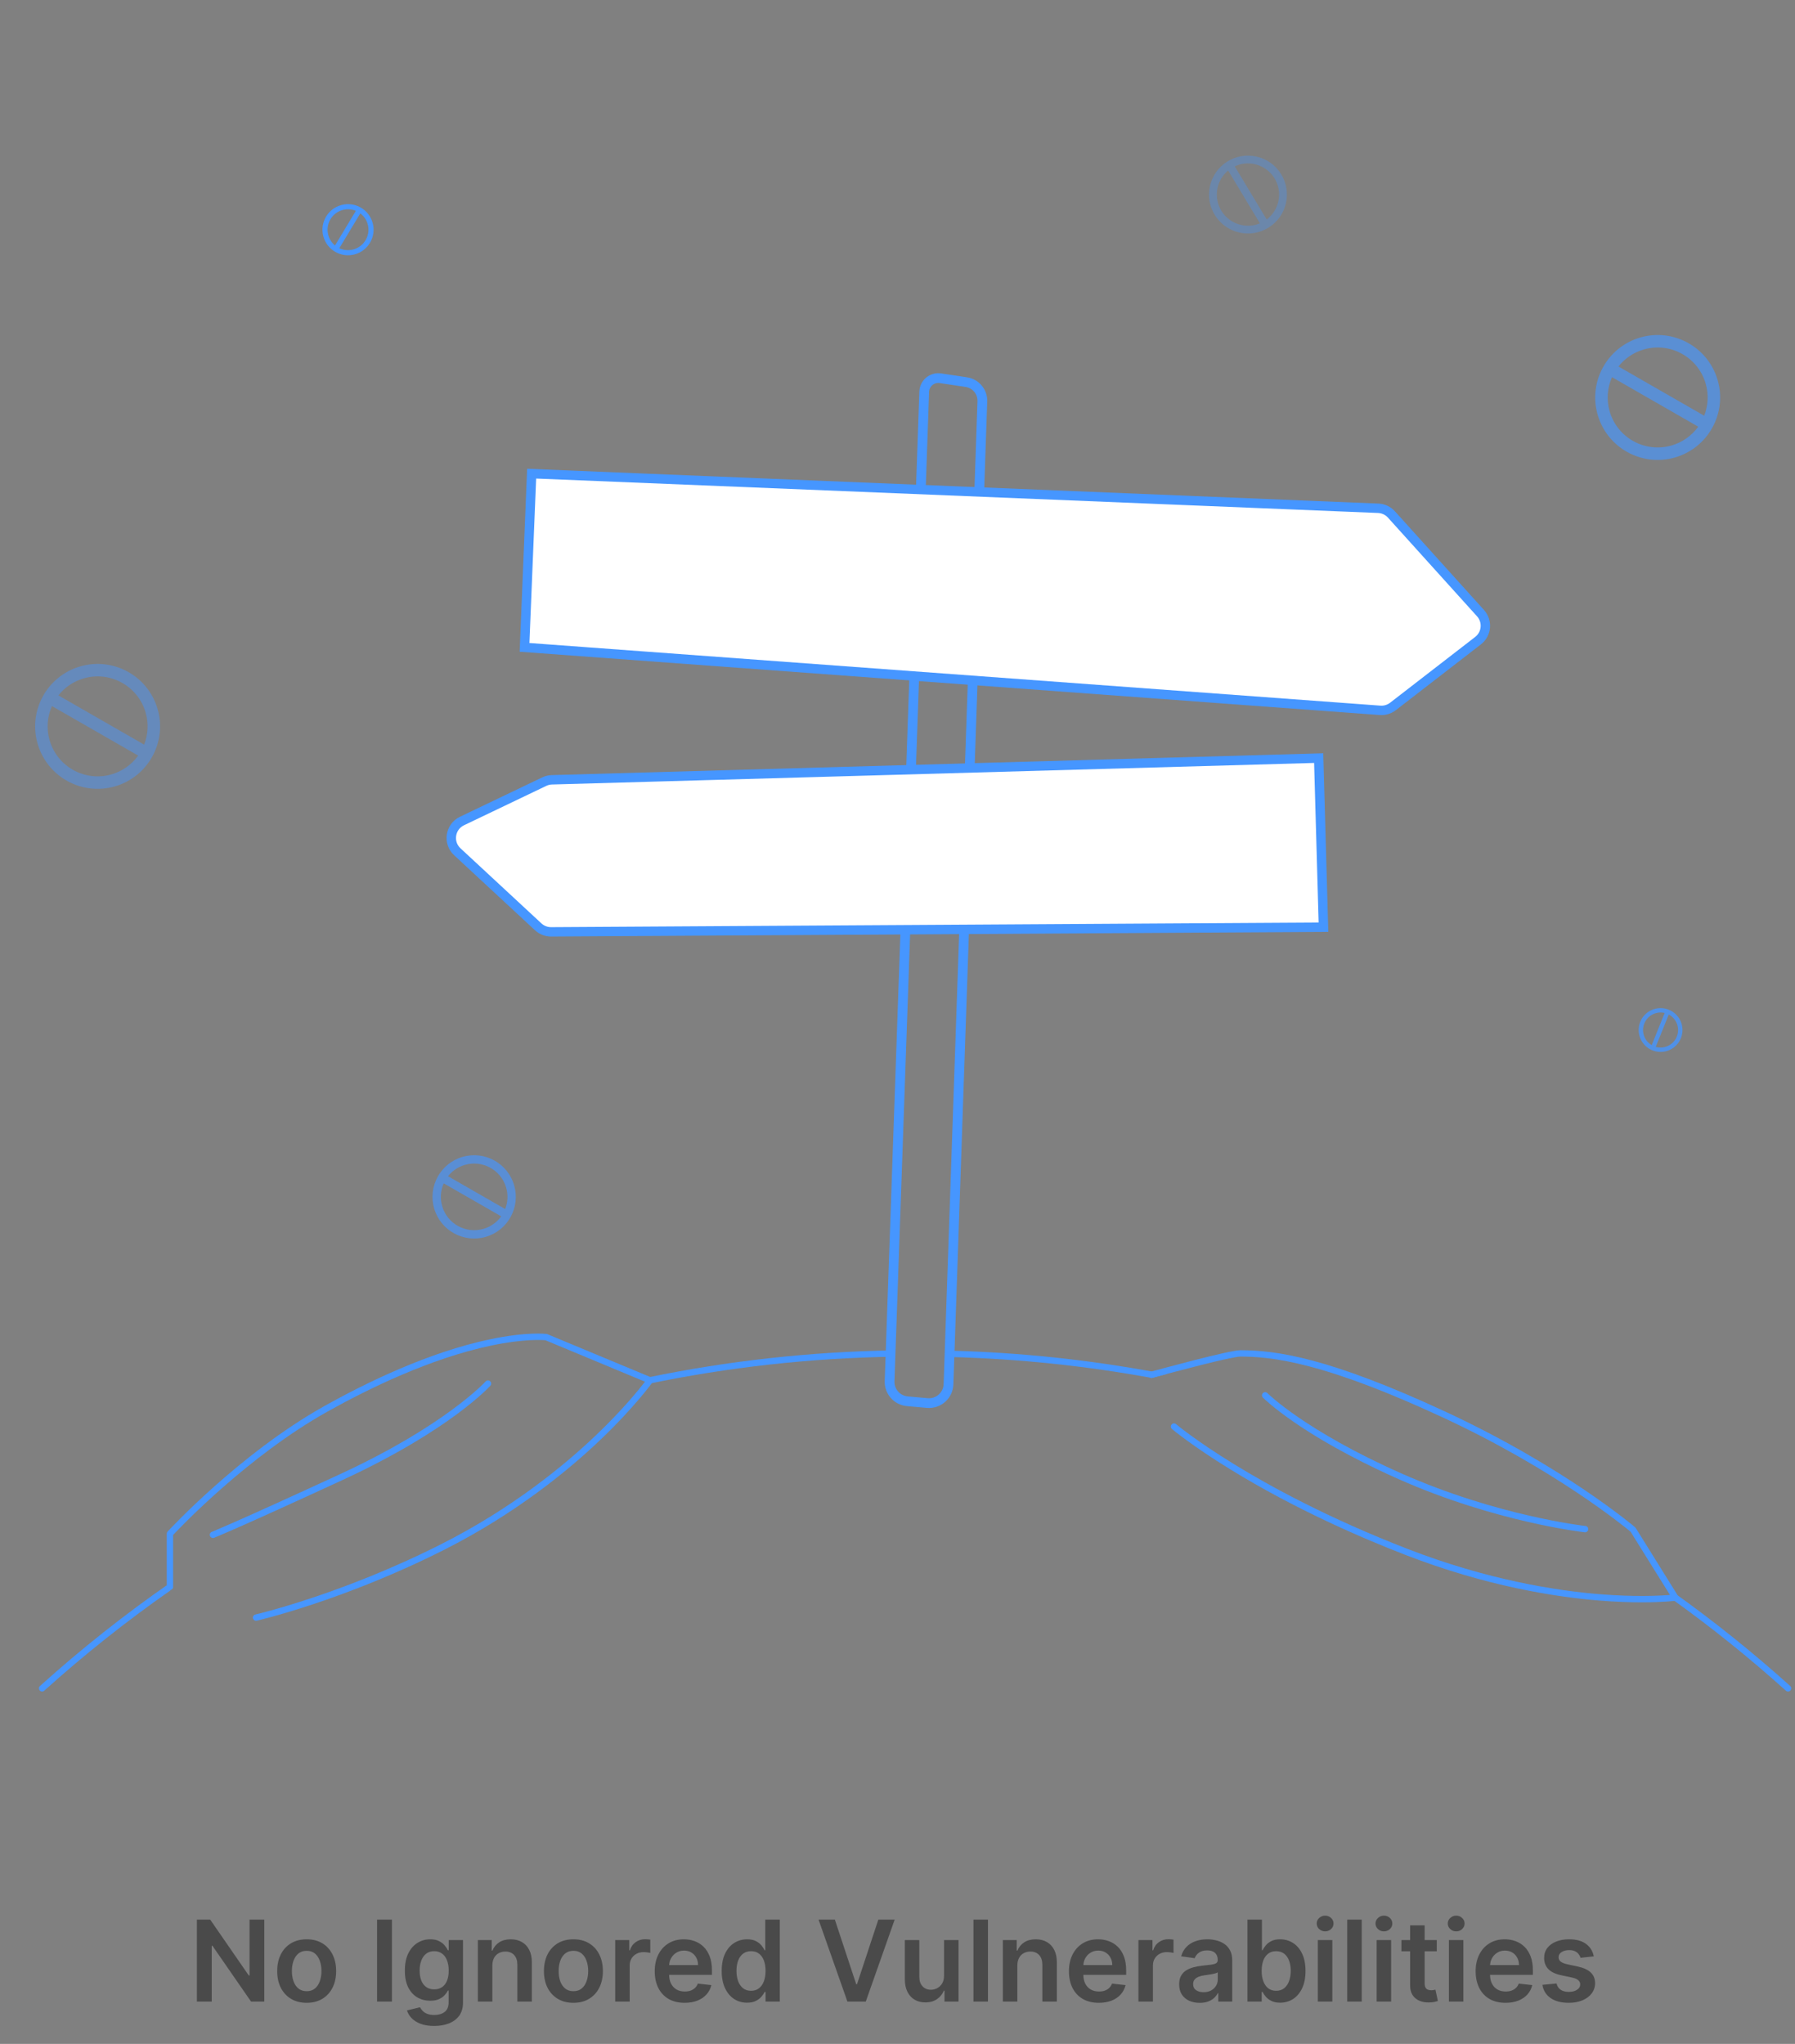 <svg width="382" height="435" viewBox="0 0 382 435" fill="none" xmlns="http://www.w3.org/2000/svg">
<rect x="0" y="0" width="382" height="435" fill="#808080" stroke="none"/>
<g clip-path="url(#clip0_1661_11097)">
<path fill-rule="evenodd" clip-rule="evenodd" d="M103.388 263.237C98.69 264.608 93.77 261.909 92.4 257.211C91.03 252.513 93.728 247.593 98.426 246.223C103.125 244.853 108.044 247.551 109.414 252.249C110.785 256.948 108.086 261.867 103.388 263.237ZM102.892 261.536C99.133 262.632 95.198 260.474 94.102 256.715C93.613 255.039 93.771 253.329 94.429 251.85L106.66 258.873C105.769 260.113 104.472 261.075 102.892 261.536ZM95.346 250.333L107.508 257.317C108.061 255.908 108.17 254.311 107.713 252.746C106.617 248.987 102.681 246.828 98.923 247.924C97.453 248.353 96.228 249.216 95.346 250.333Z" fill="#4696FF" fill-opacity="0.67"/>
</g>
<g clip-path="url(#clip1_1661_11097)">
<path fill-rule="evenodd" clip-rule="evenodd" d="M356.494 97.356C349.447 99.411 342.067 95.364 340.012 88.317C337.957 81.269 342.004 73.89 349.052 71.835C356.099 69.779 363.479 73.826 365.534 80.874C367.589 87.922 363.542 95.301 356.494 97.356ZM355.75 94.804C350.112 96.448 344.209 93.21 342.564 87.572C341.831 85.059 342.069 82.493 343.056 80.275L361.402 90.81C360.065 92.67 358.119 94.113 355.75 94.804ZM344.431 77.999L362.674 88.475C363.504 86.362 363.666 83.967 362.982 81.618C361.337 75.98 355.434 72.743 349.796 74.387C347.591 75.03 345.753 76.324 344.431 77.999Z" fill="#4696FF" fill-opacity="0.66"/>
</g>
<g clip-path="url(#clip2_1661_11097)">
<path fill-rule="evenodd" clip-rule="evenodd" d="M24.494 167.356C17.447 169.411 10.067 165.364 8.012 158.317C5.957 151.269 10.004 143.89 17.052 141.835C24.099 139.779 31.479 143.826 33.534 150.874C35.589 157.922 31.542 165.301 24.494 167.356ZM23.75 164.804C18.112 166.448 12.209 163.21 10.564 157.572C9.831 155.059 10.069 152.493 11.056 150.275L29.402 160.81C28.065 162.67 26.119 164.113 23.75 164.804ZM12.431 147.999L30.674 158.475C31.504 156.361 31.666 153.967 30.982 151.618C29.337 145.98 23.434 142.743 17.796 144.387C15.591 145.03 13.753 146.324 12.431 147.999Z" fill="#4696FF" fill-opacity="0.47"/>
</g>
<g clip-path="url(#clip3_1661_11097)">
<path fill-rule="evenodd" clip-rule="evenodd" d="M357.645 217.308C358.699 219.657 357.65 222.415 355.302 223.47C352.953 224.525 350.195 223.476 349.14 221.127C348.085 218.779 349.134 216.02 351.483 214.965C353.831 213.911 356.59 214.96 357.645 217.308ZM356.794 217.69C357.638 219.569 356.799 221.776 354.92 222.62C354.082 222.996 353.18 223.037 352.362 222.802L355.134 215.92C355.844 216.295 356.44 216.901 356.794 217.69ZM351.505 222.434L354.261 215.591C353.487 215.405 352.647 215.464 351.865 215.816C349.986 216.66 349.147 218.867 349.99 220.745C350.32 221.48 350.859 222.056 351.505 222.434Z" fill="#4696FF" fill-opacity="0.81"/>
</g>
<g clip-path="url(#clip4_1661_11097)">
<path fill-rule="evenodd" clip-rule="evenodd" d="M79.314 47.476C80.095 50.377 78.376 53.36 75.476 54.141C72.576 54.921 69.592 53.203 68.811 50.302C68.031 47.402 69.75 44.418 72.65 43.638C75.55 42.857 78.534 44.576 79.314 47.476ZM78.264 47.759C78.888 50.079 77.514 52.466 75.193 53.09C74.159 53.369 73.112 53.25 72.213 52.827L76.679 45.413C77.428 45.976 78.002 46.784 78.264 47.759ZM71.293 52.245L75.734 44.872C74.877 44.515 73.899 44.428 72.933 44.688C70.612 45.312 69.237 47.699 69.862 50.02C70.106 50.927 70.62 51.69 71.293 52.245Z" fill="#4696FF"/>
</g>
<path fill-rule="evenodd" clip-rule="evenodd" d="M267.427 33.331C271.889 34.349 274.681 38.792 273.662 43.254C272.644 47.715 268.201 50.507 263.739 49.489C259.277 48.47 256.486 44.027 257.504 39.566C258.523 35.104 262.965 32.312 267.427 33.331ZM267.058 34.946C270.628 35.761 272.861 39.315 272.046 42.885C271.683 44.476 270.776 45.802 269.565 46.71L262.768 35.407C264.061 34.8 265.558 34.604 267.058 34.946ZM268.126 47.533L261.367 36.293C260.274 37.192 259.459 38.447 259.12 39.934C258.305 43.504 260.538 47.058 264.108 47.873C265.504 48.191 266.898 48.044 268.126 47.533Z" fill="#4696FF" fill-opacity="0.34"/>
<path fill-rule="evenodd" clip-rule="evenodd" d="M380.066 359.828C380.196 359.945 380.358 360.002 380.518 360.002C380.702 360.002 380.887 359.927 381.021 359.779C381.272 359.502 381.25 359.074 380.972 358.825C373.111 351.745 364.819 345.092 356.193 338.938L355.748 340.28C364.211 346.336 372.347 352.875 380.066 359.828ZM245.095 293.265L248.13 292.464C247.426 292.327 246.722 292.193 246.017 292.062C231.731 289.403 217.205 287.866 202.511 287.466V288.816C216.89 289.209 231.107 290.697 245.095 293.265Z" fill="#4696FF"/>
<path fill-rule="evenodd" clip-rule="evenodd" d="M9.417 359.828C17.9 352.187 26.887 345.046 36.257 338.496V336.85C26.562 343.577 17.269 350.936 8.511 358.825C8.235 359.074 8.213 359.502 8.463 359.779C8.712 360.055 9.139 360.077 9.417 359.828ZM190.081 287.398C172.367 287.687 154.889 289.624 137.771 293.184L137.9 294.535C154.975 290.974 172.41 289.037 190.081 288.748V287.398Z" fill="#4696FF"/>
<path d="M54.492 344.948C54.184 344.948 53.906 344.735 53.833 344.423C53.75 344.06 53.977 343.698 54.342 343.615C54.522 343.574 72.716 339.348 93.91 328.636C109.078 320.971 120.205 311.782 126.867 305.425C132.551 300.002 136.029 295.677 137.263 294.063L116.078 285.243C115.474 285.184 111.53 284.892 104.44 286.391C91.565 289.116 78.405 295.545 69.633 300.46C52.905 309.833 38.589 324.82 36.842 326.683V337.734C36.842 338.107 36.54 338.408 36.167 338.408C35.794 338.408 35.492 338.107 35.492 337.734V326.418C35.492 326.25 35.555 326.086 35.671 325.962C35.823 325.798 51.016 309.345 68.974 299.283C77.862 294.304 91.201 287.791 104.274 285.046C112.154 283.391 116.172 283.889 116.34 283.912C116.399 283.92 116.457 283.934 116.512 283.958L138.587 293.149C138.777 293.228 138.919 293.388 138.976 293.587C139.033 293.783 138.996 293.996 138.877 294.164C138.84 294.217 135.105 299.435 127.804 306.402C121.075 312.821 109.84 322.099 94.525 329.842C73.172 340.633 54.831 344.891 54.646 344.931C54.595 344.944 54.545 344.948 54.494 344.948H54.492Z" fill="#4696FF"/>
<path d="M45.321 327.328C45.052 327.328 44.796 327.166 44.691 326.898C44.555 326.552 44.727 326.159 45.074 326.023C45.119 326.005 49.823 324.148 72.303 313.774C94.677 303.448 103.261 294.11 103.346 294.016C103.596 293.739 104.023 293.717 104.301 293.968C104.579 294.217 104.601 294.644 104.352 294.922C104.263 295.019 102.134 297.365 97.171 301.028C92.614 304.39 84.701 309.544 72.873 315.001C50.313 325.412 45.753 327.21 45.571 327.283C45.49 327.316 45.407 327.33 45.325 327.33L45.321 327.328Z" fill="#4696FF"/>
<path d="M349.413 341.023C346.941 341.023 343.876 340.928 340.29 340.636C330.975 339.879 316.272 337.582 299.121 330.941C289.669 327.283 275.532 321.155 261.855 312.74C253.658 307.698 249.45 304.169 249.41 304.132C249.124 303.891 249.09 303.466 249.329 303.18C249.57 302.895 249.996 302.86 250.281 303.099C250.322 303.134 254.475 306.616 262.599 311.609C270.096 316.218 282.602 323.093 299.611 329.679C316.59 336.253 331.139 338.532 340.353 339.285C347.928 339.905 353.238 339.624 355.387 339.449L347.016 326.004C345.808 324.994 330.882 312.72 306.944 301.624C295.6 296.366 286.319 292.823 278.576 290.793C271.563 288.953 267.084 288.718 263.965 288.718C262.1 288.718 249.813 291.99 245.234 293.252C244.874 293.351 244.503 293.141 244.403 292.78C244.304 292.421 244.515 292.049 244.876 291.949C246.578 291.481 261.577 287.367 263.965 287.367C271.594 287.367 282.736 288.915 307.512 300.401C320.593 306.464 330.89 312.837 337.224 317.113C344.097 321.754 347.932 325.012 347.968 325.044C348.021 325.089 348.068 325.141 348.104 325.2L357.107 339.66C357.229 339.854 357.243 340.1 357.144 340.306C357.045 340.515 356.848 340.657 356.619 340.687C356.459 340.707 353.915 341.023 349.413 341.023Z" fill="#4696FF"/>
<path d="M337.332 326.12C337.308 326.12 337.283 326.12 337.259 326.116C337.072 326.096 318.326 323.979 297.658 314.808C291.699 312.165 282.998 307.913 275.399 302.674C270.828 299.524 268.842 297.529 268.761 297.445C268.5 297.18 268.502 296.753 268.767 296.491C269.033 296.23 269.46 296.232 269.722 296.497C269.819 296.595 277.811 304.525 298.205 313.575C318.671 322.656 337.218 324.753 337.403 324.773C337.774 324.813 338.041 325.146 338.001 325.516C337.962 325.863 337.67 326.118 337.33 326.118L337.332 326.12Z" fill="#4696FF"/>
<path d="M197.331 298.609C199.705 298.821 201.77 296.997 201.853 294.615L209.057 85.425C209.127 83.394 207.664 81.634 205.655 81.332L200.133 80.501C198.361 80.234 196.751 81.571 196.689 83.362L189.317 293.948C189.24 296.153 190.901 298.034 193.099 298.231L197.331 298.609Z" stroke="#4696FF" stroke-width="2.072"/>
<path d="M113.141 100.809L293.309 108.177C294.383 108.221 295.395 108.695 296.115 109.493L315.076 130.502C316.636 132.231 316.396 134.921 314.554 136.346L296.442 150.354C295.662 150.957 294.685 151.251 293.701 151.179L111.629 137.778L113.141 100.809Z" fill="white" stroke="#4696FF" stroke-width="2"/>
<path d="M280.633 161.348L117.441 165.965C116.882 165.981 116.332 166.114 115.827 166.356L98.314 174.739C95.768 175.958 95.251 179.359 97.32 181.279L114.543 197.258C115.289 197.95 116.27 198.332 117.288 198.326L281.651 197.333L280.633 161.348Z" fill="white" stroke="#4696FF" stroke-width="2"/>
<path d="M56.245 408.545V426H53.432L45.208 414.111H45.063V426H41.901V408.545H44.731L52.947 420.443H53.1V408.545H56.245ZM65.264 426.256C63.986 426.256 62.878 425.974 61.94 425.412C61.003 424.849 60.276 424.062 59.758 423.051C59.247 422.04 58.992 420.858 58.992 419.506C58.992 418.153 59.247 416.969 59.758 415.952C60.276 414.935 61.003 414.145 61.94 413.582C62.878 413.02 63.986 412.739 65.264 412.739C66.543 412.739 67.651 413.02 68.588 413.582C69.526 414.145 70.25 414.935 70.761 415.952C71.278 416.969 71.537 418.153 71.537 419.506C71.537 420.858 71.278 422.04 70.761 423.051C70.25 424.062 69.526 424.849 68.588 425.412C67.651 425.974 66.543 426.256 65.264 426.256ZM65.281 423.784C65.974 423.784 66.554 423.594 67.02 423.213C67.486 422.827 67.832 422.31 68.06 421.662C68.293 421.014 68.409 420.293 68.409 419.497C68.409 418.696 68.293 417.972 68.06 417.324C67.832 416.67 67.486 416.151 67.02 415.764C66.554 415.378 65.974 415.185 65.281 415.185C64.571 415.185 63.98 415.378 63.508 415.764C63.043 416.151 62.693 416.67 62.46 417.324C62.233 417.972 62.119 418.696 62.119 419.497C62.119 420.293 62.233 421.014 62.46 421.662C62.693 422.31 63.043 422.827 63.508 423.213C63.98 423.594 64.571 423.784 65.281 423.784ZM83.407 408.545V426H80.245V408.545H83.407ZM92.388 431.182C91.28 431.182 90.328 431.031 89.533 430.73C88.737 430.435 88.098 430.037 87.615 429.537C87.132 429.037 86.797 428.483 86.609 427.875L89.388 427.202C89.513 427.457 89.695 427.71 89.933 427.96C90.172 428.216 90.493 428.426 90.896 428.591C91.305 428.761 91.82 428.847 92.439 428.847C93.314 428.847 94.038 428.634 94.612 428.207C95.186 427.787 95.473 427.094 95.473 426.128V423.648H95.32C95.16 423.966 94.928 424.293 94.621 424.628C94.32 424.963 93.919 425.244 93.419 425.472C92.925 425.699 92.303 425.812 91.553 425.812C90.547 425.812 89.635 425.577 88.817 425.105C88.004 424.628 87.356 423.918 86.874 422.974C86.396 422.026 86.158 420.838 86.158 419.412C86.158 417.974 86.396 416.761 86.874 415.773C87.356 414.778 88.007 414.026 88.825 413.514C89.644 412.997 90.555 412.739 91.561 412.739C92.328 412.739 92.959 412.869 93.453 413.131C93.953 413.386 94.351 413.696 94.646 414.06C94.942 414.418 95.166 414.756 95.32 415.074H95.49V412.909H98.533V426.213C98.533 427.332 98.266 428.259 97.731 428.991C97.197 429.724 96.467 430.273 95.541 430.636C94.615 431 93.564 431.182 92.388 431.182ZM92.413 423.392C93.067 423.392 93.624 423.233 94.084 422.915C94.544 422.597 94.894 422.139 95.132 421.543C95.371 420.946 95.49 420.23 95.49 419.395C95.49 418.571 95.371 417.849 95.132 417.23C94.899 416.611 94.553 416.131 94.092 415.79C93.638 415.443 93.078 415.27 92.413 415.27C91.726 415.27 91.152 415.449 90.692 415.807C90.231 416.165 89.885 416.656 89.652 417.281C89.419 417.901 89.303 418.605 89.303 419.395C89.303 420.196 89.419 420.898 89.652 421.5C89.891 422.097 90.24 422.562 90.7 422.898C91.166 423.227 91.737 423.392 92.413 423.392ZM104.78 418.33V426H101.695V412.909H104.643V415.134H104.797C105.098 414.401 105.578 413.818 106.237 413.386C106.902 412.955 107.723 412.739 108.7 412.739C109.604 412.739 110.391 412.932 111.061 413.318C111.737 413.705 112.26 414.264 112.629 414.997C113.004 415.73 113.189 416.619 113.183 417.665V426H110.098V418.142C110.098 417.267 109.871 416.582 109.416 416.088C108.967 415.594 108.345 415.347 107.55 415.347C107.01 415.347 106.53 415.466 106.109 415.705C105.695 415.937 105.368 416.276 105.129 416.719C104.896 417.162 104.78 417.699 104.78 418.33ZM122.03 426.256C120.751 426.256 119.643 425.974 118.706 425.412C117.768 424.849 117.041 424.062 116.524 423.051C116.013 422.04 115.757 420.858 115.757 419.506C115.757 418.153 116.013 416.969 116.524 415.952C117.041 414.935 117.768 414.145 118.706 413.582C119.643 413.02 120.751 412.739 122.03 412.739C123.308 412.739 124.416 413.02 125.354 413.582C126.291 414.145 127.016 414.935 127.527 415.952C128.044 416.969 128.303 418.153 128.303 419.506C128.303 420.858 128.044 422.04 127.527 423.051C127.016 424.062 126.291 424.849 125.354 425.412C124.416 425.974 123.308 426.256 122.03 426.256ZM122.047 423.784C122.74 423.784 123.32 423.594 123.786 423.213C124.251 422.827 124.598 422.31 124.825 421.662C125.058 421.014 125.175 420.293 125.175 419.497C125.175 418.696 125.058 417.972 124.825 417.324C124.598 416.67 124.251 416.151 123.786 415.764C123.32 415.378 122.74 415.185 122.047 415.185C121.337 415.185 120.746 415.378 120.274 415.764C119.808 416.151 119.459 416.67 119.226 417.324C118.999 417.972 118.885 418.696 118.885 419.497C118.885 420.293 118.999 421.014 119.226 421.662C119.459 422.31 119.808 422.827 120.274 423.213C120.746 423.594 121.337 423.784 122.047 423.784ZM130.921 426V412.909H133.913V415.091H134.049C134.288 414.335 134.697 413.753 135.276 413.344C135.862 412.929 136.529 412.722 137.279 412.722C137.45 412.722 137.64 412.73 137.85 412.747C138.066 412.759 138.245 412.778 138.387 412.807V415.645C138.256 415.599 138.049 415.56 137.765 415.526C137.487 415.486 137.217 415.466 136.955 415.466C136.393 415.466 135.887 415.588 135.438 415.832C134.995 416.071 134.646 416.403 134.39 416.83C134.134 417.256 134.006 417.747 134.006 418.304V426H130.921ZM145.693 426.256C144.381 426.256 143.247 425.983 142.293 425.438C141.344 424.886 140.614 424.108 140.102 423.102C139.591 422.091 139.335 420.901 139.335 419.531C139.335 418.185 139.591 417.003 140.102 415.986C140.619 414.963 141.341 414.168 142.267 413.599C143.193 413.026 144.281 412.739 145.531 412.739C146.338 412.739 147.099 412.869 147.815 413.131C148.537 413.386 149.173 413.784 149.724 414.324C150.281 414.864 150.719 415.551 151.037 416.386C151.355 417.216 151.514 418.205 151.514 419.352V420.298H140.784V418.219H148.557C148.551 417.628 148.423 417.102 148.173 416.642C147.923 416.176 147.574 415.81 147.125 415.543C146.682 415.276 146.165 415.142 145.574 415.142C144.943 415.142 144.389 415.295 143.912 415.602C143.435 415.903 143.063 416.301 142.795 416.795C142.534 417.284 142.401 417.821 142.395 418.406V420.222C142.395 420.983 142.534 421.636 142.812 422.182C143.091 422.722 143.48 423.136 143.98 423.426C144.48 423.71 145.065 423.852 145.736 423.852C146.185 423.852 146.591 423.79 146.955 423.665C147.318 423.534 147.634 423.344 147.901 423.094C148.168 422.844 148.369 422.534 148.506 422.165L151.386 422.489C151.205 423.25 150.858 423.915 150.347 424.483C149.841 425.045 149.193 425.483 148.403 425.795C147.614 426.102 146.71 426.256 145.693 426.256ZM158.982 426.23C157.954 426.23 157.033 425.966 156.221 425.438C155.408 424.909 154.766 424.142 154.295 423.136C153.823 422.131 153.587 420.909 153.587 419.472C153.587 418.017 153.826 416.79 154.303 415.79C154.786 414.784 155.437 414.026 156.255 413.514C157.073 412.997 157.985 412.739 158.991 412.739C159.758 412.739 160.388 412.869 160.883 413.131C161.377 413.386 161.769 413.696 162.059 414.06C162.349 414.418 162.573 414.756 162.732 415.074H162.86V408.545H165.954V426H162.92V423.938H162.732C162.573 424.256 162.343 424.594 162.042 424.952C161.741 425.304 161.343 425.605 160.849 425.855C160.354 426.105 159.732 426.23 158.982 426.23ZM159.843 423.699C160.496 423.699 161.053 423.523 161.513 423.17C161.974 422.812 162.323 422.315 162.562 421.679C162.8 421.043 162.92 420.301 162.92 419.455C162.92 418.608 162.8 417.872 162.562 417.247C162.329 416.622 161.982 416.136 161.522 415.79C161.067 415.443 160.508 415.27 159.843 415.27C159.156 415.27 158.582 415.449 158.121 415.807C157.661 416.165 157.315 416.659 157.082 417.29C156.849 417.92 156.732 418.642 156.732 419.455C156.732 420.273 156.849 421.003 157.082 421.645C157.32 422.281 157.67 422.784 158.13 423.153C158.596 423.517 159.167 423.699 159.843 423.699ZM177.666 408.545L182.209 422.284H182.388L186.922 408.545H190.399L184.246 426H180.342L174.197 408.545H177.666ZM200.906 420.494V412.909H203.991V426H200.999V423.673H200.863C200.567 424.406 200.082 425.006 199.406 425.472C198.735 425.937 197.908 426.17 196.925 426.17C196.067 426.17 195.309 425.98 194.65 425.599C193.996 425.213 193.485 424.653 193.116 423.92C192.746 423.182 192.562 422.29 192.562 421.244V412.909H195.647V420.767C195.647 421.597 195.874 422.256 196.329 422.744C196.783 423.233 197.38 423.477 198.119 423.477C198.573 423.477 199.013 423.366 199.44 423.145C199.866 422.923 200.215 422.594 200.488 422.156C200.766 421.713 200.906 421.159 200.906 420.494ZM210.249 408.545V426H207.163V408.545H210.249ZM216.506 418.33V426H213.421V412.909H216.37V415.134H216.523C216.825 414.401 217.305 413.818 217.964 413.386C218.629 412.955 219.45 412.739 220.427 412.739C221.33 412.739 222.117 412.932 222.788 413.318C223.464 413.705 223.987 414.264 224.356 414.997C224.731 415.73 224.915 416.619 224.91 417.665V426H221.825V418.142C221.825 417.267 221.597 416.582 221.143 416.088C220.694 415.594 220.072 415.347 219.276 415.347C218.737 415.347 218.256 415.466 217.836 415.705C217.421 415.937 217.094 416.276 216.856 416.719C216.623 417.162 216.506 417.699 216.506 418.33ZM233.842 426.256C232.529 426.256 231.396 425.983 230.441 425.438C229.492 424.886 228.762 424.108 228.251 423.102C227.739 422.091 227.484 420.901 227.484 419.531C227.484 418.185 227.739 417.003 228.251 415.986C228.768 414.963 229.489 414.168 230.415 413.599C231.342 413.026 232.43 412.739 233.68 412.739C234.487 412.739 235.248 412.869 235.964 413.131C236.685 413.386 237.322 413.784 237.873 414.324C238.43 414.864 238.867 415.551 239.185 416.386C239.504 417.216 239.663 418.205 239.663 419.352V420.298H228.933V418.219H236.705C236.7 417.628 236.572 417.102 236.322 416.642C236.072 416.176 235.722 415.81 235.273 415.543C234.83 415.276 234.313 415.142 233.722 415.142C233.092 415.142 232.538 415.295 232.06 415.602C231.583 415.903 231.211 416.301 230.944 416.795C230.683 417.284 230.549 417.821 230.543 418.406V420.222C230.543 420.983 230.683 421.636 230.961 422.182C231.239 422.722 231.629 423.136 232.129 423.426C232.629 423.71 233.214 423.852 233.884 423.852C234.333 423.852 234.739 423.79 235.103 423.665C235.467 423.534 235.782 423.344 236.049 423.094C236.316 422.844 236.518 422.534 236.654 422.165L239.535 422.489C239.353 423.25 239.006 423.915 238.495 424.483C237.989 425.045 237.342 425.483 236.552 425.795C235.762 426.102 234.859 426.256 233.842 426.256ZM242.273 426V412.909H245.264V415.091H245.401C245.639 414.335 246.048 413.753 246.628 413.344C247.213 412.929 247.881 412.722 248.631 412.722C248.801 412.722 248.991 412.73 249.202 412.747C249.418 412.759 249.597 412.778 249.739 412.807V415.645C249.608 415.599 249.401 415.56 249.116 415.526C248.838 415.486 248.568 415.466 248.307 415.466C247.744 415.466 247.239 415.588 246.79 415.832C246.347 416.071 245.997 416.403 245.741 416.83C245.486 417.256 245.358 417.747 245.358 418.304V426H242.273ZM255.321 426.264C254.491 426.264 253.744 426.116 253.08 425.821C252.42 425.52 251.898 425.077 251.511 424.491C251.131 423.906 250.94 423.185 250.94 422.327C250.94 421.588 251.077 420.977 251.349 420.494C251.622 420.011 251.994 419.625 252.466 419.335C252.938 419.045 253.469 418.827 254.06 418.679C254.656 418.526 255.273 418.415 255.909 418.347C256.676 418.267 257.298 418.196 257.776 418.134C258.253 418.065 258.599 417.963 258.815 417.827C259.037 417.685 259.148 417.466 259.148 417.17V417.119C259.148 416.477 258.957 415.98 258.577 415.628C258.196 415.276 257.648 415.099 256.932 415.099C256.176 415.099 255.577 415.264 255.134 415.594C254.696 415.923 254.401 416.312 254.247 416.761L251.366 416.352C251.594 415.557 251.969 414.892 252.491 414.358C253.014 413.818 253.653 413.415 254.409 413.148C255.165 412.875 256 412.739 256.915 412.739C257.545 412.739 258.173 412.812 258.798 412.96C259.423 413.108 259.994 413.352 260.511 413.693C261.028 414.028 261.443 414.486 261.756 415.065C262.074 415.645 262.233 416.369 262.233 417.239V426H259.267V424.202H259.165C258.977 424.565 258.713 424.906 258.372 425.224C258.037 425.537 257.614 425.79 257.102 425.983C256.597 426.17 256.003 426.264 255.321 426.264ZM256.122 423.997C256.741 423.997 257.278 423.875 257.733 423.631C258.188 423.381 258.537 423.051 258.781 422.642C259.031 422.233 259.156 421.787 259.156 421.304V419.761C259.06 419.841 258.895 419.915 258.662 419.983C258.435 420.051 258.179 420.111 257.895 420.162C257.611 420.213 257.33 420.259 257.051 420.298C256.773 420.338 256.531 420.372 256.327 420.401C255.866 420.463 255.455 420.565 255.091 420.707C254.727 420.849 254.44 421.048 254.23 421.304C254.02 421.554 253.915 421.878 253.915 422.276C253.915 422.844 254.122 423.273 254.537 423.562C254.952 423.852 255.48 423.997 256.122 423.997ZM265.472 426V408.545H268.557V415.074H268.685C268.844 414.756 269.068 414.418 269.358 414.06C269.648 413.696 270.04 413.386 270.534 413.131C271.028 412.869 271.659 412.739 272.426 412.739C273.438 412.739 274.349 412.997 275.162 413.514C275.98 414.026 276.628 414.784 277.105 415.79C277.588 416.79 277.83 418.017 277.83 419.472C277.83 420.909 277.594 422.131 277.122 423.136C276.651 424.142 276.009 424.909 275.196 425.438C274.384 425.966 273.463 426.23 272.435 426.23C271.685 426.23 271.063 426.105 270.568 425.855C270.074 425.605 269.676 425.304 269.375 424.952C269.08 424.594 268.849 424.256 268.685 423.938H268.506V426H265.472ZM268.497 419.455C268.497 420.301 268.616 421.043 268.855 421.679C269.099 422.315 269.449 422.812 269.903 423.17C270.364 423.523 270.92 423.699 271.574 423.699C272.256 423.699 272.827 423.517 273.287 423.153C273.747 422.784 274.094 422.281 274.327 421.645C274.565 421.003 274.685 420.273 274.685 419.455C274.685 418.642 274.568 417.92 274.335 417.29C274.102 416.659 273.756 416.165 273.295 415.807C272.835 415.449 272.261 415.27 271.574 415.27C270.915 415.27 270.355 415.443 269.895 415.79C269.435 416.136 269.085 416.622 268.847 417.247C268.614 417.872 268.497 418.608 268.497 419.455ZM280.452 426V412.909H283.538V426H280.452ZM282.004 411.051C281.515 411.051 281.094 410.889 280.742 410.565C280.39 410.236 280.214 409.841 280.214 409.381C280.214 408.915 280.39 408.52 280.742 408.196C281.094 407.866 281.515 407.702 282.004 407.702C282.498 407.702 282.918 407.866 283.265 408.196C283.617 408.52 283.793 408.915 283.793 409.381C283.793 409.841 283.617 410.236 283.265 410.565C282.918 410.889 282.498 411.051 282.004 411.051ZM289.795 408.545V426H286.71V408.545H289.795ZM292.968 426V412.909H296.053V426H292.968ZM294.519 411.051C294.031 411.051 293.61 410.889 293.258 410.565C292.906 410.236 292.729 409.841 292.729 409.381C292.729 408.915 292.906 408.52 293.258 408.196C293.61 407.866 294.031 407.702 294.519 407.702C295.013 407.702 295.434 407.866 295.781 408.196C296.133 408.52 296.309 408.915 296.309 409.381C296.309 409.841 296.133 410.236 295.781 410.565C295.434 410.889 295.013 411.051 294.519 411.051ZM305.763 412.909V415.295H298.237V412.909H305.763ZM300.095 409.773H303.18V422.062C303.18 422.477 303.243 422.795 303.368 423.017C303.499 423.233 303.669 423.381 303.879 423.46C304.089 423.54 304.322 423.58 304.578 423.58C304.771 423.58 304.947 423.565 305.107 423.537C305.271 423.509 305.396 423.483 305.482 423.46L306.001 425.872C305.837 425.929 305.601 425.991 305.294 426.06C304.993 426.128 304.624 426.168 304.186 426.179C303.413 426.202 302.717 426.085 302.098 425.83C301.479 425.568 300.987 425.165 300.624 424.619C300.266 424.074 300.089 423.392 300.095 422.574V409.773ZM308.343 426V412.909H311.428V426H308.343ZM309.894 411.051C309.406 411.051 308.985 410.889 308.633 410.565C308.281 410.236 308.104 409.841 308.104 409.381C308.104 408.915 308.281 408.52 308.633 408.196C308.985 407.866 309.406 407.702 309.894 407.702C310.388 407.702 310.809 407.866 311.156 408.196C311.508 408.52 311.684 408.915 311.684 409.381C311.684 409.841 311.508 410.236 311.156 410.565C310.809 410.889 310.388 411.051 309.894 411.051ZM320.396 426.256C319.084 426.256 317.95 425.983 316.996 425.438C316.047 424.886 315.317 424.108 314.805 423.102C314.294 422.091 314.038 420.901 314.038 419.531C314.038 418.185 314.294 417.003 314.805 415.986C315.322 414.963 316.044 414.168 316.97 413.599C317.896 413.026 318.984 412.739 320.234 412.739C321.041 412.739 321.803 412.869 322.518 413.131C323.24 413.386 323.876 413.784 324.428 414.324C324.984 414.864 325.422 415.551 325.74 416.386C326.058 417.216 326.217 418.205 326.217 419.352V420.298H315.487V418.219H323.26C323.254 417.628 323.126 417.102 322.876 416.642C322.626 416.176 322.277 415.81 321.828 415.543C321.385 415.276 320.868 415.142 320.277 415.142C319.646 415.142 319.092 415.295 318.615 415.602C318.138 415.903 317.766 416.301 317.499 416.795C317.237 417.284 317.104 417.821 317.098 418.406V420.222C317.098 420.983 317.237 421.636 317.516 422.182C317.794 422.722 318.183 423.136 318.683 423.426C319.183 423.71 319.768 423.852 320.439 423.852C320.888 423.852 321.294 423.79 321.658 423.665C322.021 423.534 322.337 423.344 322.604 423.094C322.871 422.844 323.072 422.534 323.209 422.165L326.089 422.489C325.908 423.25 325.561 423.915 325.05 424.483C324.544 425.045 323.896 425.483 323.107 425.795C322.317 426.102 321.413 426.256 320.396 426.256ZM339.174 416.369L336.362 416.676C336.282 416.392 336.143 416.125 335.944 415.875C335.751 415.625 335.489 415.423 335.16 415.27C334.83 415.116 334.427 415.04 333.95 415.04C333.308 415.04 332.768 415.179 332.33 415.457C331.898 415.736 331.685 416.097 331.691 416.54C331.685 416.92 331.825 417.23 332.109 417.469C332.398 417.707 332.876 417.903 333.54 418.057L335.773 418.534C337.012 418.801 337.933 419.224 338.535 419.804C339.143 420.384 339.45 421.142 339.455 422.08C339.45 422.903 339.208 423.631 338.731 424.261C338.259 424.886 337.603 425.375 336.762 425.727C335.921 426.08 334.955 426.256 333.864 426.256C332.262 426.256 330.972 425.92 329.995 425.25C329.018 424.574 328.435 423.634 328.248 422.429L331.256 422.139C331.393 422.73 331.683 423.176 332.126 423.477C332.569 423.778 333.146 423.929 333.856 423.929C334.589 423.929 335.177 423.778 335.62 423.477C336.069 423.176 336.293 422.804 336.293 422.361C336.293 421.986 336.148 421.676 335.859 421.432C335.575 421.187 335.131 421 334.529 420.869L332.296 420.401C331.04 420.139 330.112 419.699 329.509 419.08C328.907 418.455 328.609 417.665 328.614 416.71C328.609 415.903 328.827 415.205 329.271 414.614C329.719 414.017 330.342 413.557 331.137 413.233C331.938 412.903 332.862 412.739 333.907 412.739C335.441 412.739 336.648 413.065 337.529 413.719C338.415 414.372 338.964 415.256 339.174 416.369Z" fill="#343434" fill-opacity="0.7"/>
<defs>
<clipPath id="clip0_1661_11097">
<rect width="22.154" height="22.154" fill="white" transform="translate(108.445 241) rotate(73.742)"/>
</clipPath>
<clipPath id="clip1_1661_11097">
<rect width="33.231" height="33.231" fill="white" transform="translate(364.078 64) rotate(73.742)"/>
</clipPath>
<clipPath id="clip2_1661_11097">
<rect width="33.231" height="33.231" fill="white" transform="translate(32.078 134) rotate(73.742)"/>
</clipPath>
<clipPath id="clip3_1661_11097">
<rect width="12.43" height="12.43" fill="white" transform="translate(345.18 216.094) rotate(-24.183)"/>
</clipPath>
<clipPath id="clip4_1661_11097">
<rect width="14.502" height="14.502" fill="white" transform="translate(65.18 43.77) rotate(-15.06)"/>
</clipPath>
</defs>
</svg>
